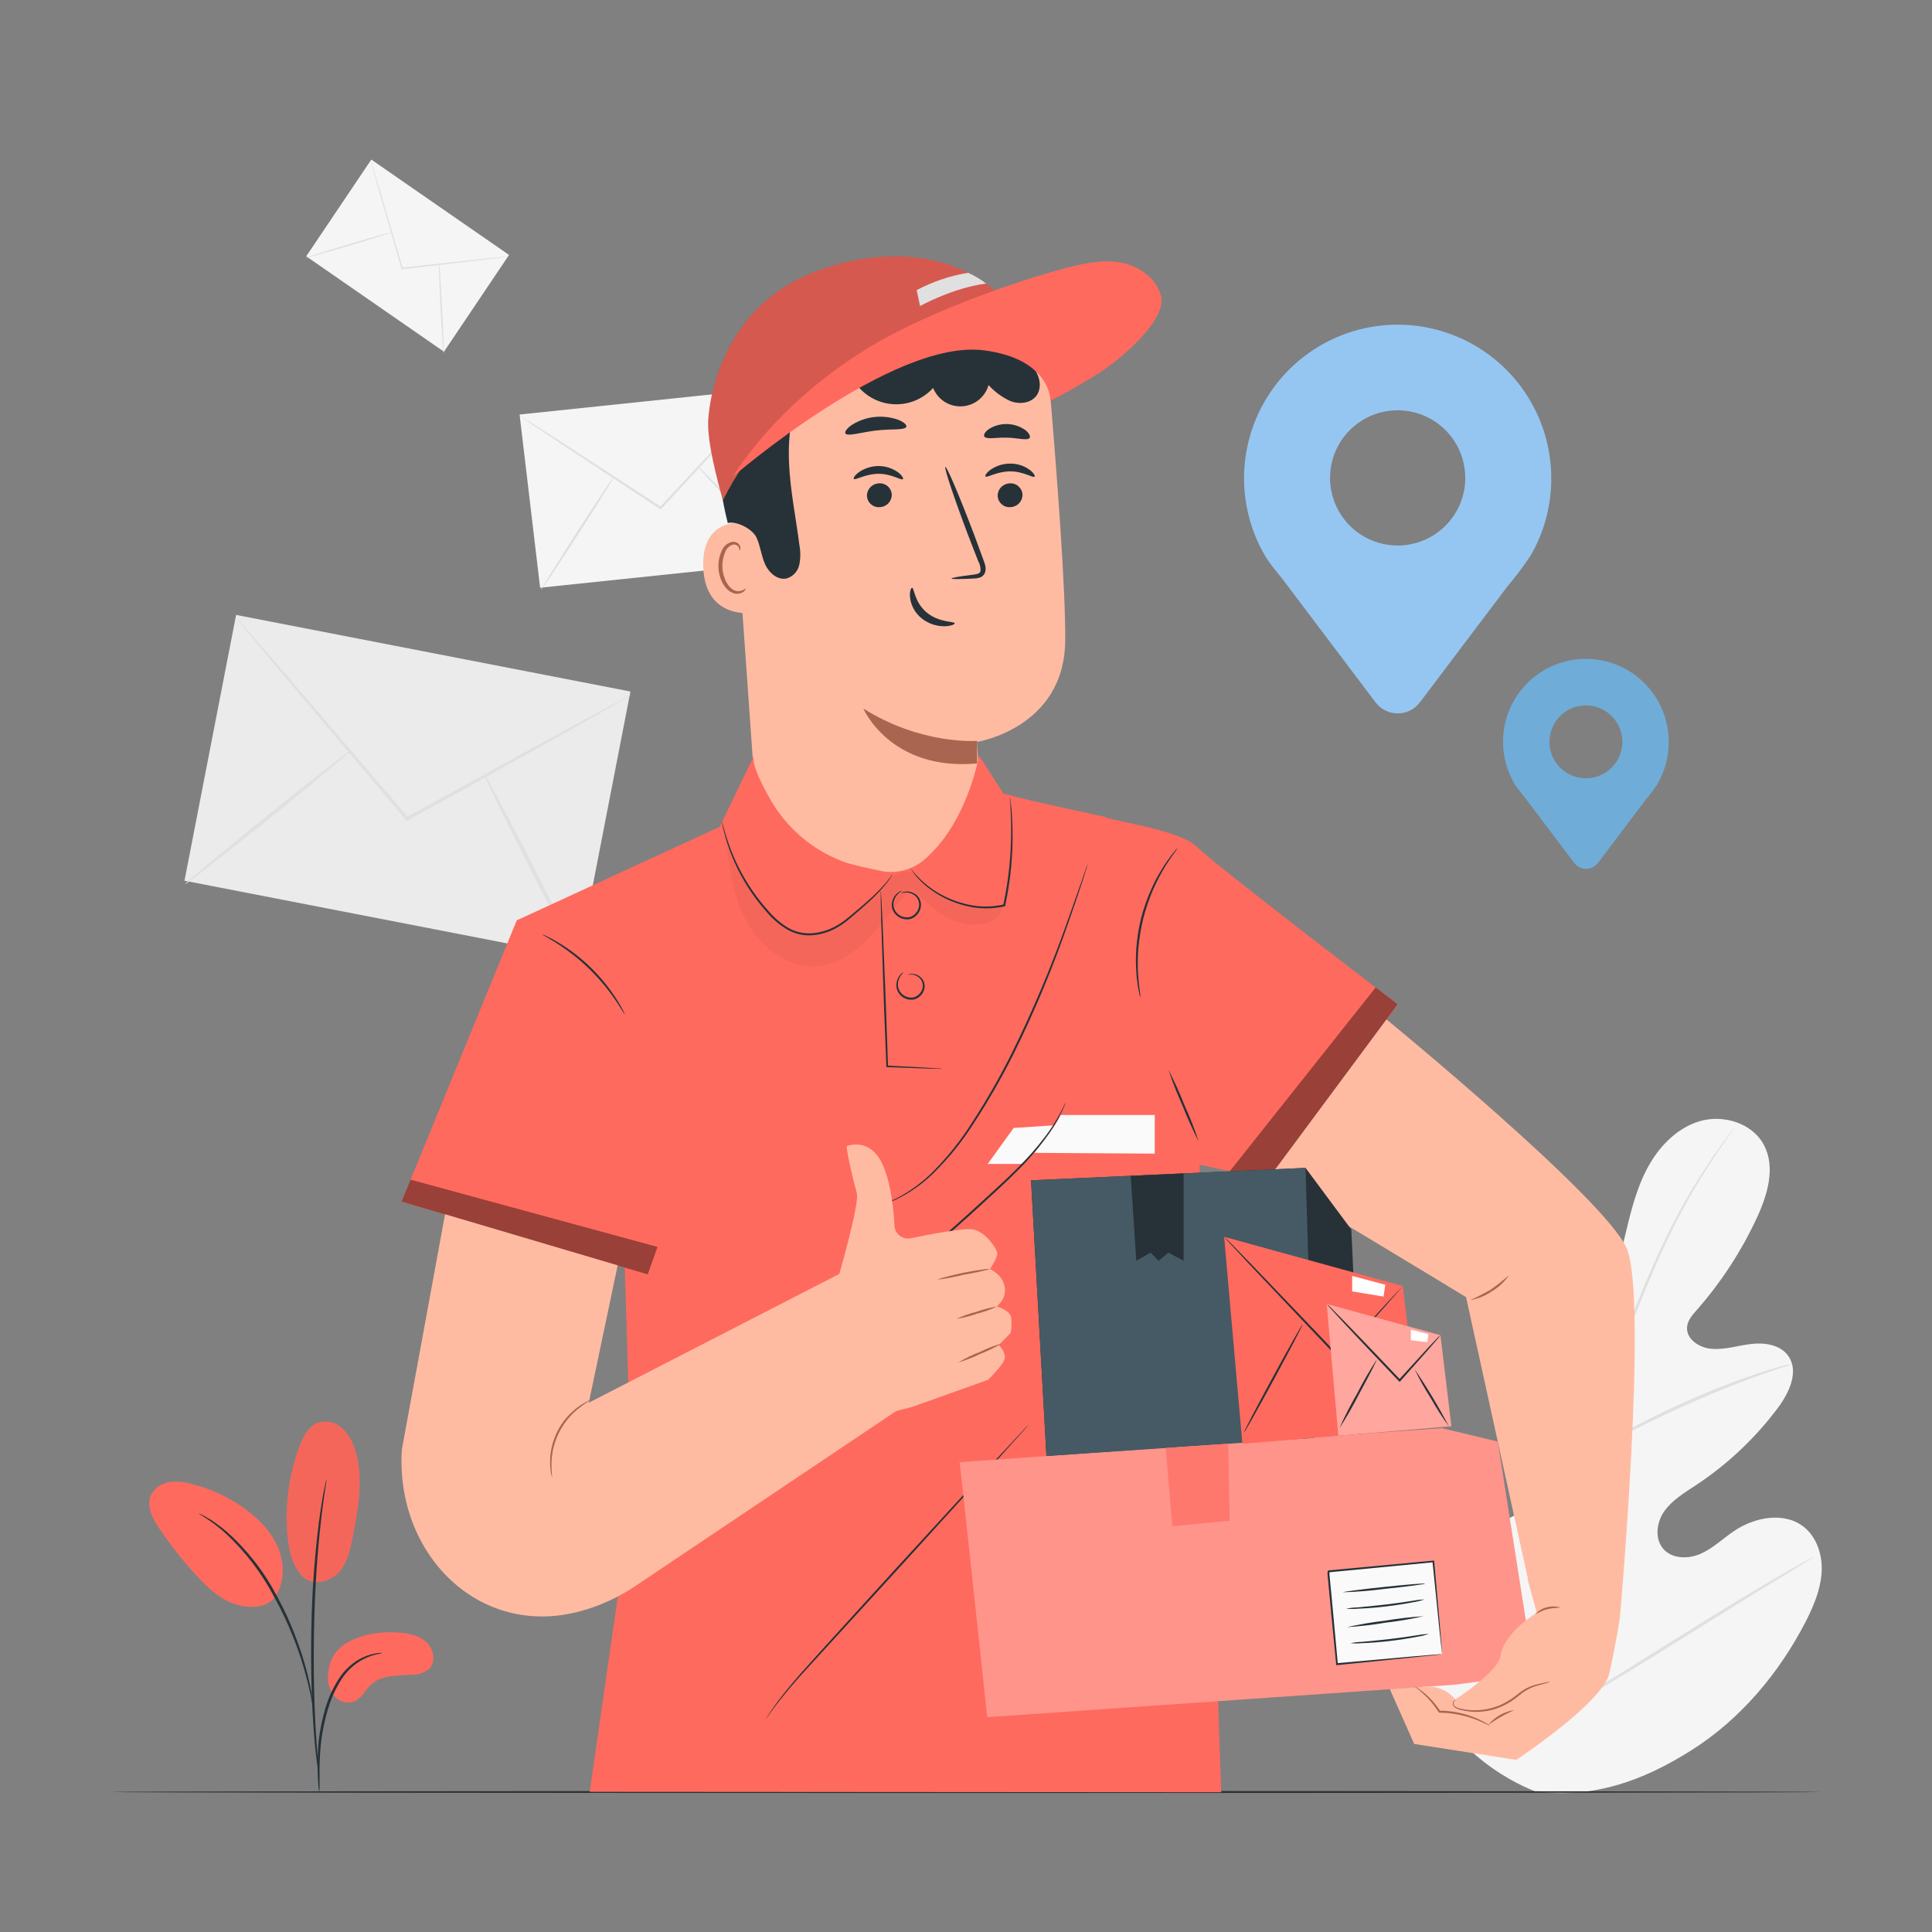 <svg width="300" height="300" viewBox="0 0 300 300" fill="none" xmlns="http://www.w3.org/2000/svg">
<rect x="0" y="0" width="300" height="300" fill="#808080" stroke="none"/>
<path d="M238.506 278.214C222.816 271.998 215.616 255.264 212.43 239.448C211.896 236.808 210.954 234.114 211.656 231.522C212.358 228.93 214.89 226.668 217.494 227.214C219.66 227.67 221.046 229.728 222.576 231.342C224.622 233.493 227.234 235.022 230.112 235.752C231.984 236.226 234.174 236.262 235.602 234.966C237.57 233.166 237.096 229.998 236.46 227.394L232.914 212.85C232.278 210.252 231.642 207.594 231.864 204.924C232.086 202.254 233.334 199.524 235.65 198.258C237.966 196.992 241.362 197.658 242.49 200.106C242.964 201.114 243.006 202.266 243.336 203.328C243.666 204.39 244.452 205.47 245.55 205.53C246.648 205.59 247.53 204.6 248.13 203.652C250.194 200.388 251.214 196.566 252.12 192.792C253.026 189.018 253.866 185.172 255.624 181.728C257.382 178.284 260.22 175.206 263.898 174.108C267.576 173.01 272.1 174.372 273.912 177.81C275.724 181.248 274.47 185.496 272.844 189.018C270.43 194.244 267.273 199.094 263.472 203.418C262.794 204.192 262.05 205.032 261.966 206.076C261.81 207.942 263.868 209.28 265.716 209.442C267.81 209.628 269.874 208.926 271.962 208.686C274.05 208.446 276.462 208.818 277.686 210.552C279.384 212.952 277.818 216.282 276.06 218.628C272.539 223.33 268.234 227.389 263.334 230.628C261.588 231.78 259.734 232.878 258.486 234.588C257.238 236.298 256.884 238.866 258.252 240.48C259.62 242.094 262.158 242.112 264.078 241.266C265.998 240.42 267.534 238.902 269.28 237.726C272.538 235.524 277.218 234.672 280.248 237.222C282.234 238.902 283.044 241.698 282.852 244.308C282.66 246.918 281.616 249.366 280.452 251.682C276.288 259.8 270.228 267 262.608 271.8C254.988 276.6 247.476 279.252 238.506 278.196" fill="#F5F5F5"/>
<path d="M240.222 267.414C240.8 258.248 241.904 249.123 243.528 240.084C243.928 237.684 244.34 235.31 244.764 232.962C245.172 230.628 245.58 228.312 246.12 226.068C247.16 221.766 248.437 217.526 249.948 213.366C251.358 209.388 252.846 205.662 254.262 202.188C255.678 198.714 257.07 195.504 258.462 192.63C260.63 188.083 263.158 183.717 266.022 179.574C267.03 178.11 267.852 176.994 268.422 176.25C268.698 175.898 268.914 175.616 269.07 175.404C269.139 175.303 269.22 175.21 269.31 175.128C269.253 175.237 269.187 175.342 269.112 175.44L268.512 176.31C267.972 177.078 267.174 178.206 266.19 179.682C263.401 183.861 260.926 188.241 258.786 192.786C257.424 195.66 256.056 198.87 254.652 202.344C253.248 205.818 251.784 209.544 250.386 213.528C248.894 217.68 247.63 221.91 246.6 226.2C246.066 228.432 245.664 230.73 245.256 233.07C244.848 235.41 244.44 237.786 244.026 240.186C242.403 249.206 241.289 258.311 240.69 267.456" fill="#E0E0E0"/>
<path d="M246.252 226.02C246.039 225.689 245.863 225.335 245.73 224.964C245.424 224.28 245.01 223.272 244.53 222.018C243.546 219.51 242.304 216.018 240.93 212.13C239.556 208.242 238.29 204.774 237.276 202.29C236.766 201.048 236.346 200.046 236.046 199.356C235.867 199.007 235.73 198.639 235.638 198.258C235.874 198.573 236.076 198.913 236.238 199.272C236.592 199.938 237.06 200.922 237.612 202.152C238.716 204.612 240.06 208.086 241.416 211.962C242.772 215.838 243.936 219.252 244.854 221.892L245.916 224.892C246.067 225.255 246.179 225.633 246.252 226.02Z" fill="#E0E0E0"/>
<path d="M278.262 211.8C277.845 212.002 277.409 212.163 276.96 212.28C276.12 212.556 274.902 212.958 273.408 213.48C270.408 214.536 266.346 216.144 261.924 218.118C257.502 220.092 253.578 222.054 250.782 223.554C249.378 224.298 248.256 224.928 247.482 225.354C247.092 225.602 246.68 225.815 246.252 225.99C246.602 225.689 246.979 225.421 247.38 225.192C248.13 224.706 249.228 224.028 250.614 223.248C253.374 221.664 257.286 219.648 261.72 217.662C265.5 215.958 269.365 214.45 273.3 213.144C274.806 212.646 276.048 212.298 276.9 212.076C277.344 211.939 277.8 211.846 278.262 211.8Z" fill="#E0E0E0"/>
<path d="M240.486 266.7C240.365 266.595 240.256 266.476 240.162 266.346L239.304 265.272C238.56 264.33 237.504 262.944 236.256 261.222C233.73 257.766 230.394 252.882 226.782 247.452C223.17 242.022 219.876 237.108 217.428 233.604L214.512 229.464C214.194 229.014 213.912 228.642 213.726 228.336C213.54 228.03 213.462 227.934 213.48 227.922C213.498 227.91 213.6 228.03 213.804 228.276L214.662 229.35C215.406 230.286 216.462 231.672 217.71 233.4C220.236 236.856 223.572 241.734 227.19 247.17C230.808 252.606 234.09 257.514 236.538 261.012L239.454 265.152L240.24 266.286C240.414 266.544 240.504 266.688 240.486 266.7Z" fill="#E0E0E0"/>
<path d="M281.598 241.8C281.477 241.913 281.342 242.01 281.196 242.088L279.996 242.826L275.598 245.502C271.878 247.764 266.784 250.944 261.162 254.466C255.54 257.988 250.404 261.126 246.642 263.31C244.764 264.402 243.228 265.266 242.16 265.848L240.924 266.508C240.783 266.594 240.632 266.66 240.474 266.706C240.595 266.593 240.73 266.496 240.876 266.418L242.076 265.68L246.474 263.004C250.194 260.742 255.288 257.562 260.916 254.04C266.544 250.518 271.668 247.386 275.43 245.202C277.308 244.11 278.838 243.24 279.912 242.658L281.148 242.004C281.288 241.915 281.439 241.846 281.598 241.8Z" fill="#E0E0E0"/>
<path d="M36.662 95.485L28.647 136.756L89.879 148.648L97.894 107.377L36.662 95.485Z" fill="#EBEBEB"/>
<path d="M97.992 107.91C97.782 108.079 97.555 108.226 97.314 108.348L95.322 109.512L87.924 113.712L63.366 127.38L63.168 127.488L63.018 127.314L62.652 126.888L44.256 105.132L38.73 98.502L37.248 96.702C37.063 96.499 36.901 96.278 36.762 96.042C36.968 96.226 37.159 96.427 37.332 96.642L38.898 98.394L44.562 104.91L63.084 126.546L63.45 126.972L63.096 126.906L87.732 113.388L95.214 109.356L97.26 108.288C97.491 108.139 97.737 108.013 97.992 107.91Z" fill="#E0E0E0"/>
<path d="M28.746 137.292C28.644 137.166 34.35 132.408 41.484 126.654C48.618 120.9 54.48 116.334 54.576 116.454C54.672 116.574 48.972 121.338 41.838 127.092C34.704 132.846 28.842 137.4 28.746 137.292Z" fill="#E0E0E0"/>
<path d="M75.03 119.892C75.168 119.82 78.63 126.324 82.752 134.406C86.874 142.488 90.114 149.112 89.952 149.184C89.79 149.256 86.352 142.758 82.224 134.664C78.096 126.57 74.892 119.964 75.03 119.892Z" fill="#E0E0E0"/>
<path d="M122.574 87.21L83.868 91.26L80.682 64.368L119.388 60.312L122.574 87.21Z" fill="#F5F5F5"/>
<path d="M119.55 60.6C119.459 60.743 119.352 60.876 119.232 60.996L118.272 62.082L114.672 66.036L102.702 79.008L102.606 79.116L102.48 79.032L102.18 78.84C96.288 74.952 90.948 71.442 87.048 68.874L82.482 65.814L81.282 64.968C81.134 64.878 80.996 64.773 80.868 64.656C81.026 64.726 81.176 64.81 81.318 64.908L82.584 65.7C83.712 66.414 85.284 67.422 87.21 68.658L102.396 78.534L102.696 78.726H102.474C107.178 73.698 111.42 69.126 114.522 65.832L118.194 61.962C118.614 61.53 118.95 61.182 119.208 60.924C119.313 60.807 119.428 60.699 119.55 60.6Z" fill="#E0E0E0"/>
<path d="M84.03 91.572C83.946 91.518 86.43 87.522 89.556 82.656C92.682 77.79 95.292 73.89 95.376 73.95C95.46 74.01 92.976 77.994 89.85 82.866C86.724 87.738 84.108 91.626 84.03 91.572Z" fill="#E0E0E0"/>
<path d="M108.204 72.264C108.276 72.198 111.582 75.552 115.596 79.764C119.61 83.976 122.796 87.45 122.736 87.516C122.676 87.582 119.358 84.228 115.344 80.016C111.33 75.804 108.132 72.336 108.204 72.264Z" fill="#E0E0E0"/>
<path d="M68.94 54.612L47.55 39.798L57.654 24.78L79.044 39.588L68.94 54.612Z" fill="#F5F5F5"/>
<path d="M78.99 39.816C78.881 39.85 78.768 39.872 78.654 39.882L77.694 40.014L74.154 40.452L62.43 41.808H62.334V41.718C62.334 41.64 62.292 41.562 62.268 41.484L58.908 29.85C58.5 28.374 58.164 27.174 57.93 26.31L57.672 25.35C57.636 25.239 57.612 25.124 57.6 25.008C57.649 25.112 57.69 25.221 57.72 25.332C57.792 25.572 57.894 25.89 58.014 26.286C58.272 27.138 58.614 28.332 59.07 29.796C59.946 32.796 61.146 36.894 62.466 41.424L62.532 41.652L62.412 41.568L74.136 40.278L77.688 39.918L78.654 39.834C78.765 39.82 78.878 39.814 78.99 39.816Z" fill="#E0E0E0"/>
<path d="M47.496 40.026C47.496 39.966 50.496 39.018 54.18 37.92C57.864 36.822 60.912 35.976 60.93 36.036C60.948 36.096 57.93 37.05 54.24 38.148C50.55 39.246 47.514 40.092 47.496 40.026Z" fill="#E0E0E0"/>
<path d="M68.166 40.8C68.232 40.8 68.442 43.938 68.646 47.82C68.85 51.702 68.952 54.858 68.886 54.864C68.82 54.87 68.604 51.726 68.406 47.844C68.208 43.962 68.1 40.8 68.166 40.8Z" fill="#E0E0E0"/>
<path d="M240.876 74.322C240.885 70.653 240.047 67.031 238.427 63.738C236.807 60.445 234.45 57.571 231.537 55.338C228.625 53.106 225.237 51.575 221.637 50.866C218.037 50.156 214.322 50.287 210.78 51.248C207.239 52.209 203.967 53.974 201.219 56.406C198.471 58.838 196.322 61.871 194.938 65.27C193.554 68.668 192.972 72.34 193.239 76C193.506 79.659 194.614 83.208 196.476 86.37L196.542 86.46C197.454 88.002 198.6 89.106 199.758 90.726L213.6 109.068C214.002 109.599 214.522 110.029 215.119 110.326C215.715 110.622 216.372 110.776 217.038 110.776C217.704 110.776 218.361 110.622 218.958 110.326C219.554 110.029 220.074 109.599 220.476 109.068L234.096 91.026C235.334 89.561 236.49 88.029 237.558 86.436L237.6 86.4C239.753 82.74 240.884 78.569 240.876 74.322ZM217.026 84.708C214.949 84.708 212.919 84.092 211.193 82.938C209.466 81.785 208.12 80.145 207.325 78.226C206.531 76.308 206.323 74.196 206.728 72.159C207.133 70.123 208.133 68.252 209.601 66.783C211.07 65.315 212.941 64.315 214.978 63.91C217.014 63.505 219.126 63.712 221.044 64.507C222.963 65.302 224.603 66.648 225.757 68.374C226.91 70.101 227.526 72.131 227.526 74.208C227.526 76.993 226.42 79.663 224.451 81.633C222.482 83.602 219.811 84.708 217.026 84.708Z" fill="#95C6F2"/>
<path d="M259.116 115.254C259.129 113.27 258.683 111.31 257.813 109.527C256.942 107.744 255.671 106.186 254.099 104.976C252.527 103.766 250.696 102.935 248.75 102.55C246.803 102.165 244.794 102.235 242.879 102.756C240.965 103.276 239.196 104.232 237.712 105.549C236.229 106.866 235.07 108.509 234.326 110.348C233.582 112.188 233.274 114.174 233.426 116.153C233.578 118.131 234.185 120.047 235.2 121.752L235.236 121.8C235.728 122.628 236.346 123.228 236.97 124.098L244.44 133.992C244.656 134.279 244.935 134.512 245.257 134.672C245.578 134.833 245.932 134.916 246.291 134.916C246.65 134.916 247.004 134.833 247.325 134.672C247.647 134.512 247.926 134.279 248.142 133.992L255.486 124.26C256.156 123.472 256.781 122.647 257.358 121.788V121.752C258.515 119.782 259.122 117.538 259.116 115.254ZM246.252 120.852C245.133 120.851 244.04 120.518 243.11 119.896C242.181 119.273 241.456 118.389 241.029 117.355C240.602 116.321 240.49 115.184 240.709 114.087C240.928 112.989 241.468 111.982 242.259 111.191C243.051 110.4 244.059 109.862 245.156 109.644C246.254 109.426 247.391 109.539 248.425 109.967C249.458 110.396 250.341 111.121 250.963 112.051C251.584 112.982 251.916 114.075 251.916 115.194C251.916 115.938 251.769 116.674 251.485 117.361C251.2 118.047 250.783 118.671 250.257 119.197C249.731 119.722 249.106 120.139 248.419 120.423C247.732 120.707 246.996 120.853 246.252 120.852Z" fill="#6FACD8"/>
<path d="M282.822 278.262C282.822 278.352 223.35 278.418 150.006 278.418C76.662 278.418 17.178 278.352 17.178 278.262C17.178 278.172 76.638 278.106 150.006 278.106C223.374 278.106 282.822 278.178 282.822 278.262Z" fill="#263238"/>
<path d="M113.61 71.364L117.558 127.284C117.871 131.685 119.84 135.803 123.069 138.809C126.298 141.816 130.546 143.486 134.958 143.484C137.346 143.484 139.709 142.994 141.899 142.044C144.09 141.094 146.062 139.703 147.694 137.96C149.325 136.216 150.581 134.155 151.383 131.906C152.186 129.657 152.517 127.267 152.358 124.884C152.01 119.562 151.692 115.206 151.692 115.206C151.692 115.206 165.234 113.1 165.402 99.564C165.498 91.764 164.148 74.004 163.002 60.414C162.623 55.983 160.595 51.855 157.318 48.847C154.042 45.839 149.756 44.171 145.308 44.172H137.106C133.761 44.367 130.489 45.231 127.484 46.714C124.478 48.196 121.801 50.266 119.61 52.801C117.419 55.337 115.76 58.286 114.729 61.475C113.698 64.663 113.318 68.026 113.61 71.364Z" fill="#FFBBA2"/>
<path d="M151.704 115.038C151.704 115.038 143.148 115.734 134.058 110.022C134.058 110.022 138.228 119.766 151.734 118.548L151.704 115.038Z" fill="#AA6550"/>
<path d="M158.772 76.8C158.777 77.304 158.585 77.79 158.236 78.155C157.887 78.519 157.41 78.733 156.906 78.75C156.66 78.77 156.413 78.74 156.179 78.662C155.945 78.585 155.729 78.462 155.543 78.3C155.358 78.138 155.207 77.94 155.098 77.718C154.99 77.497 154.928 77.256 154.914 77.01C154.909 76.506 155.1 76.02 155.448 75.655C155.795 75.29 156.271 75.074 156.774 75.054C157.021 75.034 157.268 75.064 157.503 75.142C157.738 75.22 157.955 75.343 158.141 75.506C158.327 75.669 158.479 75.867 158.587 76.089C158.696 76.311 158.758 76.553 158.772 76.8Z" fill="#263238"/>
<path d="M160.644 74.016C160.404 74.268 158.94 73.188 156.864 73.194C154.788 73.2 153.264 74.238 153.03 73.986C152.922 73.872 153.168 73.386 153.828 72.93C154.728 72.308 155.799 71.978 156.894 71.988C157.972 71.984 159.023 72.324 159.894 72.96C160.548 73.452 160.764 73.908 160.644 74.016Z" fill="#263238"/>
<path d="M138.474 76.8C138.479 77.304 138.287 77.79 137.938 78.155C137.589 78.519 137.112 78.733 136.608 78.75C136.362 78.77 136.115 78.74 135.881 78.662C135.647 78.585 135.431 78.462 135.246 78.3C135.06 78.138 134.909 77.94 134.8 77.718C134.692 77.497 134.63 77.256 134.616 77.01C134.611 76.505 134.803 76.018 135.152 75.653C135.5 75.288 135.978 75.073 136.482 75.054C136.728 75.035 136.975 75.066 137.209 75.144C137.443 75.222 137.659 75.346 137.845 75.508C138.03 75.671 138.182 75.869 138.29 76.091C138.398 76.313 138.46 76.554 138.474 76.8Z" fill="#263238"/>
<path d="M140.202 74.4C139.962 74.652 138.492 73.566 136.416 73.572C134.34 73.578 132.816 74.622 132.582 74.364C132.474 74.25 132.714 73.8 133.38 73.314C134.282 72.695 135.352 72.364 136.446 72.366C137.523 72.37 138.572 72.71 139.446 73.338C140.1 73.836 140.316 74.292 140.202 74.4Z" fill="#263238"/>
<path d="M147.75 89.832C147.75 89.712 149.034 89.49 151.128 89.232C151.656 89.172 152.16 89.07 152.25 88.704C152.296 88.156 152.172 87.607 151.896 87.132C151.4 85.848 150.876 84.5 150.324 83.088C148.146 77.328 146.562 72.594 146.796 72.51C147.03 72.426 148.986 77.022 151.17 82.776C151.694 84.2 152.196 85.558 152.676 86.85C152.874 87.45 153.222 88.134 152.946 88.932C152.871 89.12 152.753 89.287 152.602 89.421C152.451 89.555 152.271 89.653 152.076 89.706C151.783 89.789 151.48 89.832 151.176 89.832C149.064 89.94 147.756 89.952 147.75 89.832Z" fill="#263238"/>
<path d="M141.63 91.272C141.966 91.272 141.972 93.51 143.904 95.112C145.836 96.714 148.236 96.468 148.254 96.78C148.29 96.924 147.72 97.218 146.706 97.248C145.383 97.267 144.096 96.818 143.07 95.982C142.086 95.178 141.453 94.022 141.306 92.76C141.222 91.8 141.474 91.26 141.63 91.272Z" fill="#263238"/>
<path d="M140.736 66.252C140.532 66.852 138.456 66.552 136.014 66.852C133.572 67.152 131.598 67.812 131.274 67.302C131.13 67.062 131.472 66.528 132.27 65.982C133.331 65.312 134.531 64.891 135.778 64.753C137.025 64.615 138.288 64.762 139.47 65.184C140.4 65.544 140.826 66 140.736 66.252Z" fill="#263238"/>
<path d="M159.882 67.998C159.516 68.472 158.082 67.998 156.36 67.956C154.638 67.914 153.18 68.274 152.844 67.782C152.694 67.542 152.922 67.068 153.564 66.618C154.42 66.082 155.417 65.812 156.426 65.844C157.436 65.876 158.414 66.209 159.234 66.798C159.84 67.278 160.044 67.8 159.882 67.998Z" fill="#263238"/>
<path d="M118.2 81.522C117.966 81.42 108.9 78.774 109.2 88.026C109.5 97.278 118.722 95.076 118.734 94.806C118.746 94.536 118.2 81.522 118.2 81.522Z" fill="#FFBBA2"/>
<path d="M115.764 91.392C115.722 91.392 115.608 91.512 115.338 91.644C114.961 91.818 114.532 91.842 114.138 91.71C113.148 91.38 112.278 89.856 112.176 88.188C112.13 87.396 112.259 86.603 112.554 85.866C112.635 85.571 112.786 85.301 112.995 85.078C113.204 84.855 113.465 84.687 113.754 84.588C113.938 84.533 114.135 84.545 114.312 84.621C114.488 84.696 114.633 84.831 114.72 85.002C114.852 85.254 114.798 85.44 114.846 85.458C114.894 85.476 115.044 85.296 114.954 84.912C114.895 84.686 114.759 84.486 114.57 84.348C114.441 84.255 114.296 84.189 114.141 84.153C113.987 84.117 113.827 84.112 113.67 84.138C113.293 84.226 112.945 84.409 112.658 84.669C112.371 84.93 112.156 85.259 112.032 85.626C111.667 86.441 111.505 87.332 111.558 88.224C111.678 90.09 112.686 91.824 114.036 92.148C114.287 92.213 114.55 92.22 114.805 92.169C115.059 92.118 115.299 92.01 115.506 91.854C115.752 91.62 115.8 91.41 115.764 91.392Z" fill="#AA6550"/>
<path d="M113.028 81.21C114.438 80.868 116.88 82.17 117.48 83.49C118.08 84.81 118.212 86.31 118.812 87.636C119.412 88.962 120.768 90.15 122.184 89.814C122.662 89.664 123.093 89.391 123.431 89.021C123.769 88.651 124.004 88.198 124.11 87.708C124.314 86.719 124.324 85.701 124.14 84.708C123.594 80.388 122.688 76.104 122.514 71.748C122.34 67.392 122.958 62.874 125.244 59.148C127.53 55.422 131.724 52.71 136.044 53.064C138.918 53.292 141.558 54.792 144.414 55.194C146.116 55.419 147.846 55.253 149.474 54.71C151.102 54.166 152.585 53.258 153.81 52.056C154.122 51.75 155.562 50.796 155.562 50.796C155.562 50.574 155.352 48.642 154.59 47.934C148.92 42.696 138.708 41.232 131.22 43.134C123.732 45.036 116.712 50.334 113.49 57.318C110.268 64.302 111.228 74.118 113.004 81.198" fill="#263238"/>
<path d="M163.128 58.356C163.128 58.356 127.62 46.956 112.26 77.652C112.26 77.652 109.962 69.966 109.962 65.844C109.962 63.09 111.606 46.698 128.478 41.538C128.478 41.538 153.888 31.842 163.128 58.356Z" fill="#FF6A5E"/>
<path d="M132.6 59.124C133.231 60.141 134.089 60.998 135.108 61.627C136.126 62.255 137.277 62.639 138.469 62.747C139.661 62.855 140.862 62.685 141.977 62.25C143.092 61.815 144.09 61.127 144.894 60.24C145.247 61.123 145.868 61.873 146.669 62.385C147.469 62.898 148.411 63.146 149.36 63.097C150.31 63.047 151.22 62.702 151.963 62.109C152.706 61.516 153.245 60.705 153.504 59.79C154.467 60.863 155.644 61.721 156.96 62.31C158.31 62.808 160.02 62.616 160.902 61.488C161.784 60.36 161.544 58.578 160.656 57.414C159.686 56.313 158.445 55.486 157.056 55.014C152.847 53.163 148.221 52.463 143.652 52.986C139.122 53.586 134.736 55.794 131.904 59.382" fill="#263238"/>
<g opacity="0.4">
<path opacity="0.4" d="M163.128 58.356C160.174 55.243 156.124 53.403 151.836 53.226C141.36 52.764 121.758 58.656 112.236 77.652C112.236 77.652 109.938 69.966 109.938 65.844C109.938 63.09 111.582 46.698 128.454 41.538C128.478 41.538 153.888 31.842 163.128 58.356Z" fill="black"/>
</g>
<path d="M113.742 74.058C119.004 66 126.264 59.34 134.43 54.258C142.596 49.176 156.09 44.118 165.39 41.658C168.186 40.914 171.096 40.266 173.946 40.758C176.796 41.25 179.58 43.158 180.282 45.948C181.17 49.458 174.942 54.87 172.02 56.994C169.098 59.118 163.128 62.244 163.128 62.244C163.128 62.244 163.212 55.74 152.796 54.402C138.636 52.548 113.742 74.058 113.742 74.058Z" fill="#FF6A5E"/>
<path d="M142.866 47.52C142.866 47.52 147.978 44.688 153.12 44.028C152.261 43.361 151.324 42.8 150.33 42.36C147.539 42.821 144.841 43.729 142.338 45.048L142.866 47.52Z" fill="#E0E0E0"/>
<path d="M171.684 126.876L160.422 124.392L155.838 123.246L152.022 117.33C152.022 117.33 150.222 127.908 143.388 133.602C142.463 134.359 141.378 134.897 140.215 135.175C139.053 135.454 137.842 135.466 136.674 135.21C135.132 134.886 133.32 134.49 131.976 134.13C131.688 134.052 131.376 133.95 131.04 133.83C126.099 131.995 121.983 128.445 119.442 123.828C117.93 121.14 116.652 118.38 117.09 117.33L111.744 128.4L80.244 142.908L62.358 186.6L97.02 196.848L98.1 232.848L91.572 278.232L189.63 278.298L186.15 177.324" fill="#FF6A5E"/>
<path d="M146.334 165.966C146.134 165.982 145.934 165.982 145.734 165.966L143.988 165.924L137.754 165.702H137.634V165.6C137.532 162.894 137.406 159.69 137.268 156.264C137.106 151.326 136.962 146.862 136.848 143.58C136.812 141.984 136.782 140.682 136.758 139.734C136.758 139.308 136.758 138.96 136.758 138.69C136.742 138.569 136.742 138.446 136.758 138.324C136.786 138.442 136.8 138.563 136.8 138.684C136.8 138.96 136.842 139.284 136.866 139.728C136.914 140.676 136.98 141.978 137.058 143.568C137.19 146.85 137.37 151.314 137.568 156.246C137.688 159.678 137.796 162.882 137.892 165.588L137.76 165.462L143.994 165.792L145.734 165.906C145.936 165.904 146.137 165.924 146.334 165.966Z" fill="#263238"/>
<path d="M141 151.38C141.138 151.284 141.3 151.229 141.468 151.224C141.858 151.199 142.246 151.286 142.587 151.477C142.928 151.668 143.206 151.953 143.388 152.298C143.559 152.635 143.62 153.017 143.562 153.39C143.498 153.813 143.313 154.208 143.028 154.528C142.744 154.847 142.373 155.077 141.96 155.19C141.542 155.278 141.108 155.248 140.706 155.105C140.304 154.963 139.949 154.712 139.68 154.38C139.462 154.113 139.31 153.799 139.235 153.462C139.16 153.126 139.164 152.776 139.248 152.442C139.341 151.987 139.567 151.569 139.896 151.242C140.124 151.02 140.292 150.948 140.298 150.966C140.304 150.984 140.178 151.092 139.986 151.326C139.72 151.655 139.541 152.044 139.464 152.46C139.403 152.759 139.41 153.068 139.485 153.364C139.56 153.66 139.7 153.936 139.896 154.17C140.136 154.453 140.447 154.667 140.797 154.789C141.148 154.911 141.524 154.938 141.888 154.866C142.242 154.766 142.561 154.568 142.806 154.293C143.051 154.019 143.214 153.681 143.274 153.318C143.324 153.02 143.29 152.715 143.177 152.435C143.064 152.156 142.875 151.913 142.632 151.734C142.303 151.471 141.895 151.326 141.474 151.32C141.162 151.344 141 151.404 141 151.38Z" fill="#263238"/>
<path d="M139.938 138.702C140.077 138.58 140.248 138.501 140.43 138.474C140.928 138.369 141.448 138.445 141.894 138.69C142.211 138.851 142.481 139.091 142.68 139.386C142.911 139.731 143.026 140.141 143.01 140.556C142.991 141.029 142.83 141.486 142.547 141.866C142.265 142.246 141.874 142.532 141.426 142.686C140.968 142.803 140.486 142.783 140.04 142.627C139.594 142.471 139.203 142.187 138.918 141.81C138.665 141.485 138.513 141.093 138.48 140.682C138.461 140.328 138.519 139.974 138.648 139.644C138.834 139.174 139.164 138.775 139.59 138.504C139.738 138.393 139.915 138.326 140.1 138.312C140.1 138.312 139.926 138.402 139.662 138.606C139.291 138.892 139.011 139.28 138.858 139.722C138.738 140.039 138.701 140.381 138.751 140.717C138.802 141.052 138.938 141.369 139.146 141.636C139.399 141.959 139.741 142.202 140.13 142.336C140.519 142.469 140.938 142.486 141.336 142.386C141.722 142.249 142.06 142.001 142.306 141.674C142.553 141.346 142.697 140.953 142.722 140.544C142.738 140.208 142.659 139.874 142.495 139.58C142.33 139.286 142.087 139.044 141.792 138.882C141.389 138.644 140.919 138.543 140.454 138.594C140.124 138.636 139.95 138.726 139.938 138.702Z" fill="#263238"/>
<path d="M136.746 187.128C136.746 187.128 136.794 187.098 136.896 187.062L137.346 186.888C137.748 186.75 138.318 186.498 139.044 186.162C141.071 185.14 142.932 183.817 144.564 182.238C146.962 179.876 149.082 177.247 150.882 174.402C153.133 170.944 155.188 167.362 157.038 163.674C160.365 156.952 163.284 150.035 165.78 142.962C166.758 140.25 167.52 138.048 168.054 136.53L168.654 134.778C168.72 134.598 168.78 134.448 168.822 134.328C168.839 134.276 168.861 134.226 168.888 134.178C168.884 134.233 168.871 134.288 168.852 134.34C168.816 134.46 168.768 134.61 168.714 134.802C168.576 135.228 168.39 135.816 168.156 136.602C167.658 138.132 166.926 140.346 165.966 143.064C163.535 150.156 160.645 157.083 157.314 163.8C155.459 167.499 153.392 171.087 151.122 174.546C149.301 177.406 147.15 180.042 144.714 182.4C143.056 183.976 141.161 185.282 139.098 186.27C138.533 186.529 137.954 186.755 137.364 186.948L136.902 187.092C136.852 187.112 136.799 187.124 136.746 187.128Z" fill="#263238"/>
<path d="M157.404 175.146C157.662 175.146 163.632 174.738 163.632 174.738C163.632 174.738 161.166 179.094 158.598 180.738H153.372L157.404 175.146Z" fill="#FAFAFA"/>
<path d="M135.702 200.322C135.804 200.224 135.917 200.138 136.038 200.064L137.046 199.368C137.916 198.768 139.17 197.868 140.676 196.71C143.676 194.412 147.672 190.98 151.944 187.056C154.08 185.094 156.144 183.246 157.908 181.47C159.491 179.913 160.961 178.245 162.306 176.478C163.209 175.286 164.012 174.022 164.706 172.698C164.97 172.236 165.132 171.858 165.258 171.606C165.315 171.473 165.385 171.347 165.468 171.228C165.43 171.366 165.379 171.501 165.318 171.63C165.21 171.888 165.06 172.278 164.814 172.752C164.155 174.106 163.374 175.398 162.48 176.61C161.153 178.407 159.69 180.099 158.106 181.674C156.336 183.474 154.284 185.328 152.148 187.284C147.876 191.208 143.874 194.628 140.808 196.884C139.278 198.018 138 198.882 137.112 199.464C136.662 199.752 136.308 199.962 136.068 200.112C135.954 200.196 135.832 200.266 135.702 200.322Z" fill="#263238"/>
<path d="M118.878 267C118.878 267 118.878 266.946 118.95 266.856C119.022 266.766 119.1 266.622 119.196 266.46C119.418 266.118 119.754 265.614 120.204 264.978C121.104 263.718 122.496 261.942 124.332 259.854C128.028 255.708 133.206 250.05 138.906 243.786L153.6 227.772L158.07 222.972L159.27 221.67L159.594 221.34L159.714 221.232C159.714 221.232 159.684 221.28 159.618 221.358L159.318 221.712L158.118 223.056L153.72 227.946L139.14 243.978L124.5 259.986C122.646 262.05 121.23 263.796 120.3 265.032C119.838 265.632 119.484 266.142 119.25 266.478L118.98 266.856C118.95 266.907 118.916 266.955 118.878 267Z" fill="#263238"/>
<path d="M170.904 126.6C171.42 127.374 183.012 128.664 185.85 131.496C188.688 134.328 217.05 155.976 217.05 155.976L196.836 183.18L183.792 180.306L170.904 126.6Z" fill="#FF6A5E"/>
<path opacity="0.4" d="M213.612 153.336L190.95 181.884L196.836 183.18L217.026 155.946L213.612 153.336Z" fill="black"/>
<path d="M177.078 154.92C176.977 154.61 176.898 154.293 176.844 153.972C176.778 153.666 176.7 153.288 176.646 152.844C176.592 152.4 176.502 151.896 176.472 151.332C176.442 150.768 176.382 150.132 176.382 149.49C176.382 148.848 176.382 148.122 176.436 147.378C176.553 145.76 176.803 144.154 177.186 142.578C177.594 141.009 178.134 139.478 178.8 138C179.118 137.328 179.4 136.68 179.742 136.104C180.084 135.528 180.378 134.994 180.684 134.52C180.99 134.046 181.284 133.638 181.548 133.272C181.766 132.958 182.001 132.656 182.25 132.366C182.447 132.105 182.665 131.863 182.904 131.64C182.74 131.921 182.554 132.188 182.346 132.438C182.16 132.69 181.932 132.996 181.692 133.374C181.452 133.752 181.146 134.154 180.87 134.64C180.594 135.126 180.27 135.642 179.97 136.23C179.67 136.818 179.37 137.43 179.064 138.114C178.432 139.586 177.915 141.105 177.516 142.656C177.142 144.212 176.888 145.795 176.754 147.39C176.712 148.128 176.658 148.83 176.676 149.484C176.694 150.138 176.676 150.75 176.724 151.284C176.772 151.818 176.808 152.346 176.85 152.79C176.892 153.234 176.946 153.612 176.994 153.918C177.054 154.249 177.082 154.584 177.078 154.92Z" fill="#263238"/>
<path d="M186.15 177.288C185.221 175.487 184.386 173.638 183.648 171.75C182.812 169.905 182.071 168.019 181.428 166.098C182.357 167.898 183.194 169.745 183.936 171.63C184.773 173.476 185.512 175.364 186.15 177.288Z" fill="#263238"/>
<path d="M97.02 157.524C96.972 157.524 96.486 156.654 95.568 155.304C94.37 153.546 92.999 151.911 91.476 150.426C89.945 148.952 88.273 147.632 86.484 146.484C85.104 145.608 84.198 145.152 84.222 145.104C84.452 145.167 84.674 145.258 84.882 145.374C85.469 145.653 86.042 145.961 86.598 146.298C88.444 147.398 90.155 148.709 91.698 150.204C93.236 151.704 94.597 153.375 95.754 155.184C96.192 155.88 96.522 156.456 96.726 156.87C96.85 157.075 96.949 157.295 97.02 157.524Z" fill="#263238"/>
<path opacity="0.4" d="M62.358 186.582L63.756 183.18L102.096 193.62L100.578 197.886L62.358 186.582Z" fill="black"/>
<path d="M164.712 173.136H179.31V179.136L160.632 179.016C160.632 179.016 163.518 175.542 164.712 173.136Z" fill="#FAFAFA"/>
<g opacity="0.2">
<path opacity="0.2" d="M112.644 129.72C113.172 134.4 113.748 139.23 116.064 143.334C118.38 147.438 122.91 150.672 127.572 149.982C130.68 149.52 133.314 147.444 135.432 145.116C137.55 142.788 139.326 140.154 141.636 138.024C143.033 139.528 144.595 140.871 146.292 142.026C148.007 143.188 150.065 143.731 152.13 143.568C154.164 143.322 155.286 142.512 155.928 140.568C153.756 141.24 152.562 141.138 150.396 140.724C148.004 140.266 145.759 139.236 143.85 137.724C142.578 136.722 142.116 135.216 140.502 135.324C139.008 135.408 137.838 136.59 136.854 137.724C135.265 139.543 133.523 141.221 131.646 142.74C129.846 144.162 128.106 145.14 125.814 145.074C122.04 144.99 118.95 142.026 116.868 138.876C114.946 135.972 113.526 132.765 112.668 129.39" fill="black"/>
</g>
<path d="M156.828 123.882C156.862 123.991 156.884 124.104 156.894 124.218C156.894 124.44 156.966 124.764 157.008 125.184C157.098 126.024 157.188 127.242 157.224 128.784C157.305 132.728 156.929 136.669 156.102 140.526V140.622V140.718H156.012C153.879 141.218 151.653 141.158 149.55 140.544C147.83 140.084 146.205 139.325 144.75 138.3C143.765 137.631 142.882 136.822 142.128 135.9C141.925 135.651 141.737 135.391 141.564 135.12C141.497 135.028 141.439 134.929 141.39 134.826C142.369 136.106 143.543 137.224 144.87 138.138C146.318 139.116 147.92 139.842 149.61 140.286C151.668 140.867 153.839 140.919 155.922 140.436L155.808 140.55V140.454C156.625 136.616 157.027 132.702 157.008 128.778C157.008 127.272 156.942 126.054 156.894 125.208C156.894 124.818 156.852 124.5 156.834 124.242C156.815 124.123 156.813 124.002 156.828 123.882Z" fill="#263238"/>
<path d="M138.6 135.72C138.552 135.848 138.488 135.969 138.408 136.08C138.207 136.413 137.987 136.733 137.748 137.04C136.852 138.158 135.865 139.2 134.796 140.154C134.13 140.754 133.38 141.42 132.57 142.104C132.162 142.446 131.754 142.806 131.298 143.166C130.828 143.52 130.333 143.839 129.816 144.12C128.705 144.732 127.479 145.106 126.216 145.218C124.838 145.335 123.456 145.029 122.256 144.342C121.087 143.646 120.04 142.764 119.154 141.732C118.314 140.797 117.533 139.811 116.814 138.78C115.602 137.031 114.579 135.158 113.76 133.194C113.211 131.873 112.762 130.514 112.416 129.126C112.29 128.634 112.212 128.25 112.164 127.986C112.131 127.854 112.111 127.72 112.104 127.584C112.159 127.709 112.199 127.84 112.224 127.974C112.296 128.232 112.392 128.61 112.53 129.096C112.924 130.463 113.403 131.803 113.964 133.11C114.805 135.044 115.84 136.888 117.054 138.612C117.77 139.629 118.547 140.601 119.382 141.522C120.239 142.527 121.252 143.388 122.382 144.072C123.53 144.728 124.85 145.02 126.168 144.912C127.395 144.806 128.587 144.451 129.672 143.868C130.181 143.598 130.669 143.289 131.13 142.944C131.568 142.608 131.988 142.242 132.396 141.906C133.212 141.228 133.968 140.592 134.64 139.992C135.712 139.067 136.715 138.064 137.64 136.992C137.958 136.608 138.192 136.29 138.348 136.074C138.422 135.949 138.506 135.83 138.6 135.72Z" fill="#263238"/>
<path d="M125.676 204.66L130.302 197.916C130.302 197.916 133.482 186.864 133.05 185.316C132.618 183.768 131.214 178.008 131.544 177.936C131.874 177.864 135.336 176.58 137.214 181.2C138.384 184.08 138.768 187.872 138.894 190.32C138.908 190.622 138.987 190.918 139.126 191.187C139.265 191.456 139.461 191.692 139.7 191.878C139.939 192.064 140.215 192.196 140.51 192.264C140.805 192.333 141.111 192.337 141.408 192.276C144.606 191.616 149.928 190.614 151.194 190.92C153.03 191.358 154.674 193.698 154.83 194.484C154.986 195.27 153.726 197.04 153.726 197.04C153.726 197.04 155.286 197.838 155.766 199.044C155.832 199.206 155.886 199.368 155.934 199.524C156.08 200.007 156.098 200.521 155.986 201.013C155.873 201.506 155.634 201.96 155.292 202.332L154.8 202.872C154.8 202.872 156.75 203.406 156.99 204.522C157.12 205.337 157.098 206.169 156.924 206.976L155.094 208.866C155.604 209.342 155.938 209.976 156.042 210.666C156.138 211.698 153.396 214.266 153.396 214.266L141.63 218.466L136.962 219.666L125.676 204.66Z" fill="#FFBBA2"/>
<path d="M153.762 197.052C152.418 197.414 151.056 197.708 149.682 197.934C148.332 198.264 146.966 198.524 145.59 198.714C145.958 198.534 146.347 198.399 146.748 198.312C147.474 198.108 148.488 197.856 149.622 197.628C150.756 197.4 151.782 197.232 152.538 197.136C152.94 197.053 153.352 197.025 153.762 197.052Z" fill="#AA6550"/>
<path d="M154.836 202.872C153.836 203.341 152.793 203.713 151.722 203.982C150.682 204.355 149.61 204.628 148.518 204.798C149.518 204.329 150.561 203.957 151.632 203.688C152.672 203.315 153.745 203.042 154.836 202.872Z" fill="#AA6550"/>
<path d="M155.538 208.614C154.484 209.245 153.378 209.785 152.232 210.228C151.128 210.769 149.98 211.214 148.8 211.56C149.854 210.929 150.96 210.389 152.106 209.946C153.21 209.405 154.358 208.96 155.538 208.614Z" fill="#AA6550"/>
<path d="M98.568 246.336L141.84 217.308L130.92 197.508L91.428 217.818L95.91 196.482L69.108 188.55L62.4 225.09C61.368 241.338 74.4 254.454 90.108 250.188C93.119 249.374 95.977 248.072 98.568 246.336Z" fill="#FFBBA2"/>
<path d="M85.71 229.302C85.632 229.129 85.581 228.945 85.56 228.756C85.471 228.251 85.421 227.739 85.41 227.226C85.387 225.519 85.77 223.831 86.526 222.3C87.293 220.773 88.414 219.452 89.796 218.448C90.208 218.142 90.645 217.873 91.104 217.644C91.269 217.548 91.447 217.477 91.632 217.434C91.632 217.488 90.93 217.83 89.928 218.634C88.616 219.659 87.549 220.963 86.806 222.453C86.063 223.943 85.662 225.58 85.632 227.244C85.602 228.504 85.8 229.296 85.71 229.302Z" fill="#AA6550"/>
<path d="M196.836 183.18C197.106 182.808 227.652 201.42 227.652 201.42L237.444 246.03L251.538 251.202C251.538 251.202 255.936 201.558 252.588 193.83C249.24 186.102 215.298 158.298 215.298 158.298L196.836 183.18Z" fill="#FFBBA2"/>
<path d="M234.324 198C233.644 199.023 232.739 199.877 231.678 200.496C230.672 201.204 229.52 201.676 228.306 201.876C229.402 201.385 230.472 200.836 231.51 200.232C232.489 199.541 233.428 198.796 234.324 198Z" fill="#AA6550"/>
<path d="M160.098 183.276L162.492 226.092L211.308 222.792L209.832 190.92L202.722 181.35L160.098 183.276Z" fill="#263238"/>
<path d="M149.004 227.046C149.148 227.868 153.294 266.646 153.294 266.646L225.948 261.6L238.242 259.95L232.572 223.842L223.89 221.76L149.004 227.046Z" fill="#FF948B"/>
<path d="M203.988 223.284L162.492 226.092L160.098 183.276L202.722 181.35L203.988 223.284Z" fill="#455A64"/>
<path d="M175.572 182.58L176.448 195.774L178.668 194.502L179.898 195.774L181.428 194.502L183.792 195.774V182.208L175.572 182.58Z" fill="#263238"/>
<path d="M192.918 224.184L190.08 192.048L217.818 199.692L220.494 221.874L192.918 224.184Z" fill="#FF6A5E"/>
<path d="M217.8 199.698C217.751 199.78 217.692 199.857 217.626 199.926L217.092 200.556L215.052 202.884L207.966 210.834L207.858 210.954L207.744 210.84L204 206.88L194.118 196.44L191.148 193.248L190.35 192.372C190.251 192.275 190.165 192.166 190.092 192.048C190.202 192.131 190.304 192.223 190.398 192.324L191.238 193.164L194.274 196.284L204.222 206.664L207.99 210.63H207.768L214.968 202.752L217.074 200.484L217.644 199.884C217.69 199.817 217.742 199.755 217.8 199.698Z" fill="#263238"/>
<path d="M202.266 205.65C202.344 205.692 200.364 209.484 197.85 214.122C195.336 218.76 193.236 222.486 193.158 222.444C193.08 222.402 195.06 218.61 197.574 213.972C200.088 209.334 202.2 205.608 202.266 205.65Z" fill="#263238"/>
<path d="M219.846 221.874C219.774 221.916 217.854 218.844 215.556 215.016C213.258 211.188 211.452 208.038 211.53 207.99C211.608 207.942 213.522 211.02 215.82 214.854C218.118 218.688 219.924 221.832 219.846 221.874Z" fill="#263238"/>
<path d="M207.816 222.93L206.004 202.464L223.668 207.336L225.372 221.46L207.816 222.93Z" fill="#FF6A5E"/>
<path opacity="0.4" d="M207.816 222.93L206.004 202.464L223.668 207.336L225.372 221.46L207.816 222.93Z" fill="white"/>
<path d="M223.668 207.336C223.542 207.537 223.395 207.724 223.23 207.894C222.9 208.284 222.468 208.782 221.946 209.388L217.446 214.464L217.338 214.59L217.224 214.47L214.824 211.95C212.358 209.364 210.138 207.006 208.542 205.29L206.67 203.244C206.428 203.004 206.207 202.743 206.01 202.464C206.277 202.675 206.525 202.908 206.754 203.16L208.704 205.134C210.342 206.814 212.586 209.148 215.052 211.734L217.452 214.26H217.2L221.778 209.256L223.134 207.822C223.296 207.644 223.475 207.481 223.668 207.336Z" fill="#263238"/>
<path d="M213.768 211.128C213.84 211.17 212.604 213.594 211.002 216.528C210.083 218.338 209.069 220.098 207.966 221.802C208.791 219.955 209.713 218.153 210.726 216.402C211.646 214.591 212.661 212.831 213.768 211.128Z" fill="#263238"/>
<path d="M224.964 221.46C223.95 220.071 223.02 218.623 222.18 217.122C221.248 215.674 220.408 214.169 219.666 212.616C221.603 215.458 223.372 218.411 224.964 221.46Z" fill="#263238"/>
<path d="M219.072 206.472V208.116L221.652 208.416L221.79 207.162L219.072 206.472Z" fill="white"/>
<path d="M209.964 198.126V200.526L214.836 201.33L215.106 199.494L209.964 198.126Z" fill="white"/>
<path d="M190.95 236.148L190.71 224.184L181.008 224.838L182.046 236.994L190.95 236.148Z" fill="#FF786D"/>
<path d="M222.589 242.434L206.3 243.979L207.667 258.386L223.956 256.841L222.589 242.434Z" fill="#FAFAFA"/>
<path d="M223.932 256.86C223.912 256.769 223.898 256.677 223.89 256.584C223.89 256.386 223.836 256.128 223.8 255.804C223.728 255.108 223.62 254.118 223.488 252.876C223.23 250.344 222.888 246.768 222.432 242.466L222.576 242.586L206.298 244.152C206.262 244.188 206.562 243.834 206.436 243.984V244.092V244.218V244.458L206.484 244.95L206.574 245.922C206.64 246.564 206.7 247.2 206.76 247.836C206.874 249.102 206.994 250.338 207.108 251.55C207.33 253.95 207.546 256.26 207.738 258.378L207.588 258.258L219.342 257.214L222.678 256.932L223.572 256.866C223.678 256.858 223.784 256.858 223.89 256.866C223.797 256.888 223.703 256.902 223.608 256.908L222.744 257.01L219.444 257.358L207.618 258.558H207.48V258.42C207.27 256.296 207.048 254.004 206.814 251.592C206.702 250.392 206.584 249.154 206.46 247.878C206.4 247.242 206.34 246.606 206.28 245.958C206.25 245.64 206.22 245.316 206.184 244.992L206.142 244.5V244.26V244.134V244.026C206.016 244.176 206.31 243.816 206.286 243.852L222.57 242.334H222.702V242.466C223.086 246.804 223.404 250.416 223.632 252.972C223.734 254.202 223.812 255.18 223.872 255.876C223.872 256.194 223.914 256.446 223.926 256.638C223.933 256.712 223.935 256.786 223.932 256.86Z" fill="#263238"/>
<path d="M221.292 245.904C221.292 245.994 218.454 246.36 214.932 246.732C212.812 247.011 210.679 247.183 208.542 247.248C208.542 247.164 211.38 246.792 214.902 246.42C218.424 246.048 221.286 245.82 221.292 245.904Z" fill="#263238"/>
<path d="M221.196 248.352C220.63 248.556 220.045 248.702 219.45 248.79C218.358 249.006 216.84 249.258 215.154 249.456C213.468 249.654 211.926 249.762 210.816 249.798C210.217 249.852 209.615 249.852 209.016 249.798C209.609 249.681 210.211 249.613 210.816 249.594C211.92 249.492 213.444 249.354 215.124 249.156C216.804 248.958 218.322 248.742 219.42 248.556C220.006 248.444 220.6 248.376 221.196 248.352Z" fill="#263238"/>
<path d="M221.886 253.704C221.318 253.906 220.731 254.053 220.134 254.142C219.042 254.358 217.524 254.61 215.838 254.808C214.152 255.006 212.616 255.114 211.5 255.15C210.901 255.208 210.299 255.208 209.7 255.15C210.293 255.033 210.895 254.965 211.5 254.946C212.604 254.85 214.134 254.706 215.814 254.508C217.494 254.31 219.012 254.094 220.11 253.908C220.696 253.796 221.29 253.727 221.886 253.704Z" fill="#263238"/>
<path d="M221.064 250.962C219.106 251.405 217.125 251.741 215.13 251.97C213.144 252.307 211.141 252.54 209.13 252.666C211.09 252.23 213.07 251.894 215.064 251.658C217.051 251.324 219.053 251.092 221.064 250.962Z" fill="#263238"/>
<path d="M235.446 273.276C235.446 273.276 248.856 264.402 249.888 259.866C250.92 255.33 251.538 251.202 251.538 251.202L237.21 245.268L238.632 250.428C238.632 250.428 233.496 253.482 232.968 257.184C232.62 259.65 225.978 263.874 225.978 263.874C225.425 263.206 224.722 262.679 223.927 262.336C223.131 261.993 222.265 261.843 221.4 261.9L215.82 262.296L219.594 270.798L235.446 273.276Z" fill="#FFBBA2"/>
<path d="M240.684 261.114C240.489 261.233 240.276 261.32 240.054 261.372C239.634 261.51 239.01 261.648 238.254 261.888C237.401 262.192 236.611 262.651 235.926 263.244C235.063 263.98 234.096 264.587 233.058 265.044C231.137 265.862 229.004 266.041 226.974 265.554C226.617 265.485 226.275 265.357 225.96 265.176C225.831 265.103 225.727 264.993 225.66 264.861C225.594 264.728 225.569 264.579 225.588 264.432C225.598 264.341 225.631 264.253 225.683 264.178C225.736 264.103 225.806 264.041 225.888 264C226.008 263.958 226.074 264 226.074 264C226.074 264 226.008 264 225.918 264.066C225.855 264.112 225.804 264.171 225.767 264.24C225.731 264.308 225.711 264.384 225.708 264.462C225.697 264.586 225.724 264.71 225.787 264.817C225.849 264.925 225.943 265.01 226.056 265.062C226.363 265.213 226.69 265.316 227.028 265.368C229.013 265.772 231.075 265.563 232.938 264.768C233.953 264.316 234.898 263.722 235.746 263.004C236.465 262.407 237.292 261.955 238.182 261.672C238.95 261.456 239.574 261.354 239.982 261.246C240.212 261.184 240.447 261.139 240.684 261.114Z" fill="#AA6550"/>
<path d="M231.396 267.996C231.396 268.044 230.706 267.648 229.566 267.174C228.08 266.566 226.514 266.176 224.916 266.016C224.448 265.968 223.986 265.956 223.542 265.944H223.458L223.41 265.872C222.715 264.785 221.878 263.796 220.92 262.932C220.194 262.278 219.72 261.942 219.72 261.906C219.72 261.87 219.864 261.954 220.092 262.098C220.416 262.307 220.728 262.534 221.028 262.776C222.051 263.61 222.936 264.6 223.65 265.71L223.524 265.638C223.98 265.638 224.448 265.638 224.928 265.71C226.557 265.867 228.149 266.295 229.638 266.976C230.086 267.18 230.521 267.413 230.94 267.672C231.108 267.756 231.262 267.865 231.396 267.996Z" fill="#AA6550"/>
<path d="M235.02 265.56C235.02 265.644 234.114 265.986 233.058 266.586C232.002 267.186 231.228 267.816 231.168 267.744C232.158 266.589 233.521 265.817 235.02 265.56Z" fill="#AA6550"/>
<path d="M242.286 249.6C242.286 249.696 241.35 249.6 240.282 249.87C239.214 250.14 238.482 250.692 238.398 250.614C238.894 250.11 239.518 249.749 240.202 249.571C240.887 249.392 241.607 249.402 242.286 249.6Z" fill="#AA6550"/>
<path d="M46.662 244.482C48.426 246.582 51.408 245.568 52.698 244.074C53.988 242.58 54.408 240.552 54.786 238.614C55.638 234.186 56.49 229.548 55.17 225.234C54.83 223.921 54.134 222.728 53.16 221.784C52.667 221.321 52.061 220.996 51.403 220.841C50.745 220.687 50.058 220.708 49.41 220.902C47.91 221.442 47.088 223.032 46.53 224.502C44.876 228.903 44.224 233.617 44.622 238.302C44.808 240.486 45.27 242.748 46.662 244.44" fill="#FF6A5E"/>
<g opacity="0.2">
<path opacity="0.2" d="M46.662 244.482C48.426 246.582 51.408 245.568 52.698 244.074C53.988 242.58 54.408 240.552 54.786 238.614C55.638 234.186 56.49 229.548 55.17 225.234C54.83 223.921 54.134 222.728 53.16 221.784C52.667 221.321 52.061 220.996 51.403 220.841C50.745 220.687 50.058 220.708 49.41 220.902C47.91 221.442 47.088 223.032 46.53 224.502C44.876 228.903 44.224 233.617 44.622 238.302C44.808 240.486 45.27 242.748 46.662 244.44" fill="black"/>
</g>
<path d="M53.544 255.3C55.992 253.746 58.998 253.302 61.884 253.5C63.438 253.62 65.07 253.932 66.216 254.988C67.362 256.044 67.734 258.048 66.63 259.14C65.906 259.731 64.997 260.05 64.062 260.04C61.83 260.214 59.322 260.04 57.666 261.546C56.718 262.398 56.154 263.73 54.972 264.216C54.377 264.41 53.736 264.405 53.144 264.203C52.552 264.001 52.042 263.611 51.69 263.094C51.009 262.026 50.766 260.737 51.012 259.494C51.085 258.648 51.351 257.829 51.79 257.102C52.229 256.375 52.829 255.758 53.544 255.3Z" fill="#FF6A5E"/>
<path d="M42.642 248.082C44.166 245.91 44.226 242.934 43.242 240.468C42.258 238.002 40.35 236.01 38.226 234.426C35.712 232.564 32.858 231.211 29.826 230.442C28.649 230.087 27.409 229.989 26.19 230.154C25.592 230.253 25.026 230.495 24.541 230.858C24.055 231.221 23.664 231.696 23.4 232.242C22.71 233.91 23.682 235.776 24.69 237.276C26.463 239.921 28.439 242.425 30.6 244.764C32.346 246.642 34.32 248.472 36.786 249.174C39.252 249.876 41.718 249.54 42.84 247.776" fill="#FF6A5E"/>
<path d="M49.572 278.268C49.624 277.927 49.64 277.581 49.62 277.236C49.62 276.492 49.62 275.556 49.62 274.44C49.636 273.058 49.724 271.678 49.884 270.306C50.1 268.634 50.451 266.983 50.934 265.368C51.401 263.756 52.096 262.218 52.998 260.802C53.732 259.648 54.714 258.673 55.872 257.946C56.657 257.464 57.514 257.109 58.41 256.896C58.75 256.847 59.086 256.769 59.412 256.662C59.066 256.646 58.72 256.67 58.38 256.734C57.443 256.893 56.541 257.216 55.716 257.688C54.493 258.408 53.452 259.399 52.674 260.586C51.735 262.027 51.011 263.598 50.526 265.248C50.038 266.887 49.693 268.565 49.494 270.264C49.354 271.649 49.296 273.042 49.32 274.434C49.32 275.634 49.392 276.582 49.434 277.242C49.441 277.588 49.487 277.932 49.572 278.268Z" fill="#263238"/>
<path d="M49.572 276.114C49.588 275.956 49.588 275.798 49.572 275.64C49.572 275.286 49.5 274.836 49.452 274.29C49.344 273.12 49.194 271.422 49.068 269.322C48.798 265.122 48.642 259.314 48.768 252.9C48.894 246.486 49.32 240.684 49.806 236.508C49.914 235.458 50.028 234.516 50.148 233.688C50.268 232.86 50.352 232.146 50.448 231.57C50.544 230.994 50.592 230.58 50.646 230.226C50.678 230.07 50.692 229.911 50.688 229.752C50.625 229.899 50.582 230.055 50.562 230.214C50.49 230.562 50.4 231 50.286 231.54C50.172 232.08 50.046 232.83 49.914 233.658C49.782 234.486 49.638 235.422 49.506 236.472C48.826 241.921 48.44 247.403 48.348 252.894C48.222 259.32 48.42 265.146 48.768 269.346C48.93 271.446 49.128 273.144 49.29 274.308C49.368 274.854 49.44 275.298 49.488 275.652C49.5 275.808 49.528 275.963 49.572 276.114Z" fill="#263238"/>
<path d="M48.6 264.93C48.594 264.457 48.55 263.986 48.468 263.52C48.33 262.62 48.09 261.324 47.694 259.74C47.216 257.891 46.635 256.07 45.954 254.286C45.134 252.094 44.16 249.962 43.038 247.908C41.068 244.117 38.425 240.716 35.238 237.87C34.683 237.387 34.1 236.936 33.492 236.52C33.228 236.334 32.994 236.148 32.754 236.004L32.094 235.626C31.692 235.378 31.273 235.16 30.84 234.972C30.78 235.068 32.64 235.944 35.04 238.098C38.129 240.977 40.704 244.361 42.654 248.106C43.772 250.138 44.756 252.24 45.6 254.4C46.392 256.392 46.968 258.234 47.4 259.8C47.832 261.366 48.114 262.644 48.3 263.532C48.362 264.005 48.462 264.473 48.6 264.93Z" fill="#263238"/>
</svg>
